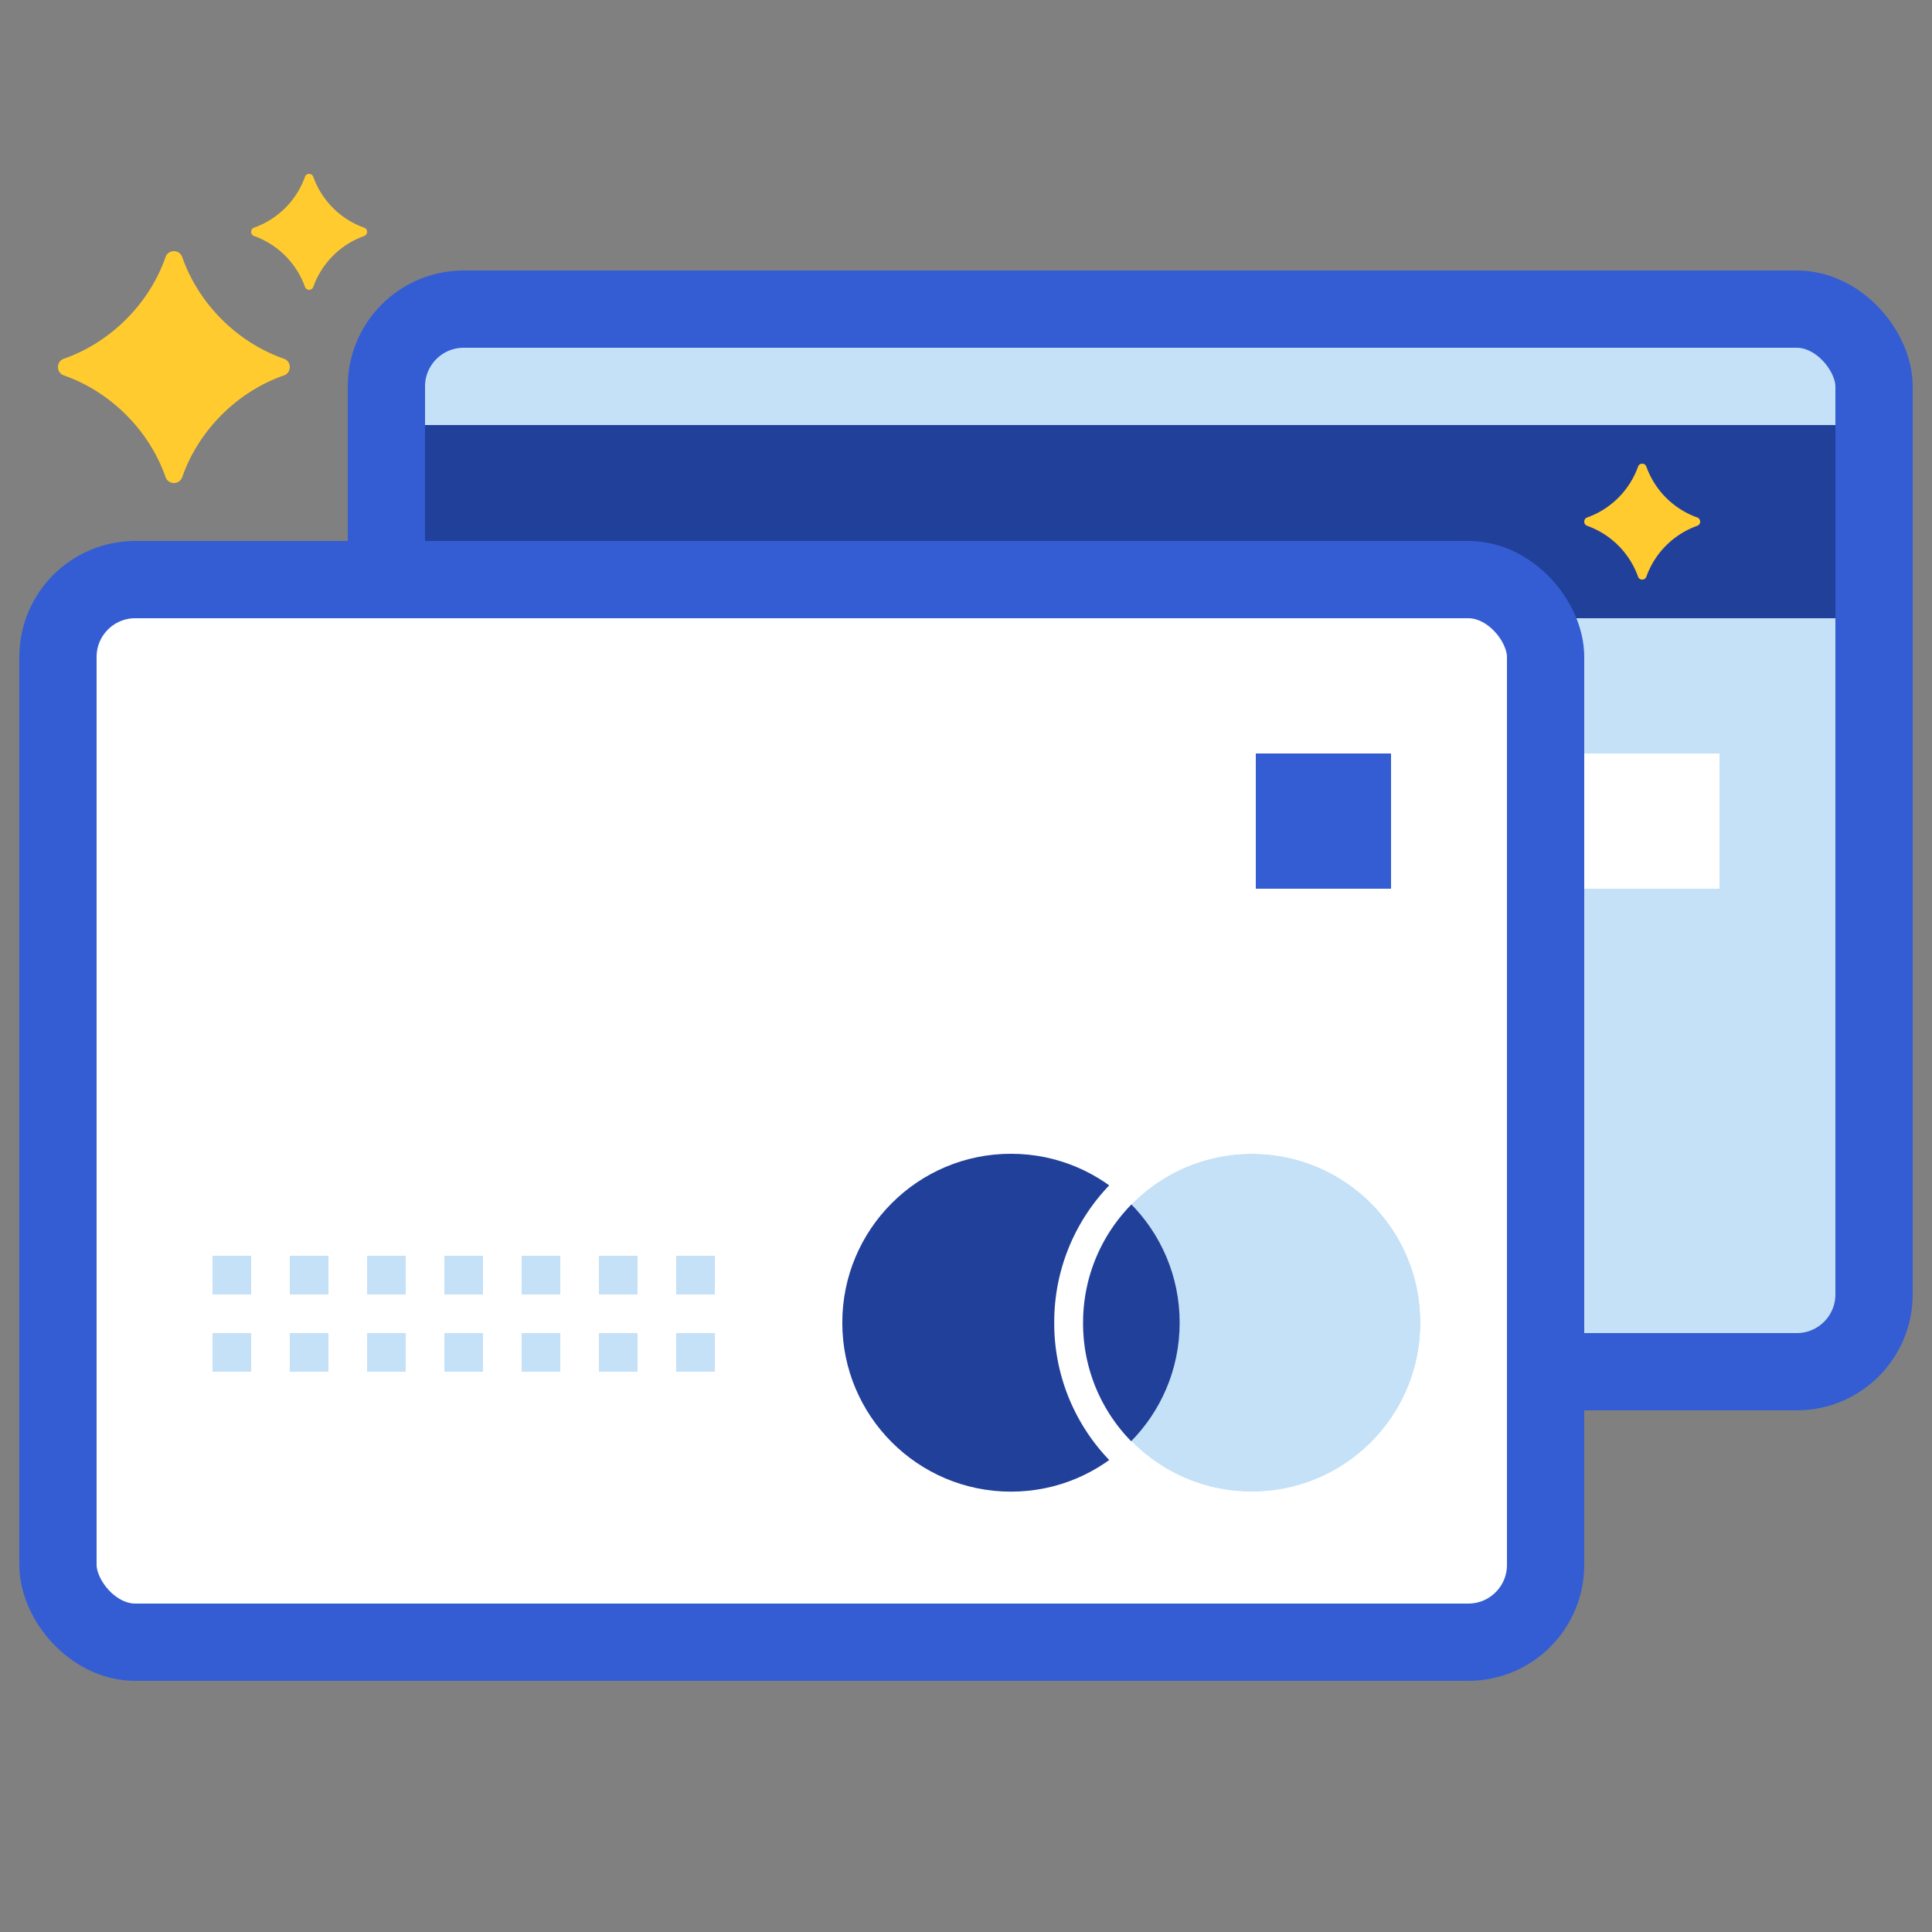 <svg xmlns="http://www.w3.org/2000/svg" width="100" height="100" viewBox="0 0 100 100">
    <rect x="0" y="0" width="100" height="100" fill="#808080" stroke="none"/>
    <g fill="none" fill-rule="evenodd">
        <g transform="translate(20 16)">
            <rect width="77" height="55" fill="#C4E1F7" stroke="#345DD4" stroke-width="4" rx="4"/>
            <path fill="#21409A" d="M2 6h73v10H2z"/>
            <path fill="#FFF" d="M7 23h62v7H7z"/>
        </g>
        <g transform="translate(3 30)">
            <rect width="77" height="55" fill="#FFF" stroke="#345DD4" stroke-width="4" rx="4"/>
            <path fill="#345DD4" d="M62 9h7v7h-7z"/>
            <path stroke="#C4E1F7" stroke-dasharray="2,2" stroke-width="2" d="M34 36H7M34 40H7"/>
            <g transform="translate(40 28)">
                <ellipse cx="21.791" cy="10.463" fill="#C4E1F7" rx="8.731" ry="8.744"/>
                <ellipse cx="9.328" cy="10.463" fill="#21409A" rx="8.731" ry="8.744"/>
                <path fill="#FFF" d="M21.791 1.719a8.701 8.701 0 0 1 8.731 8.744 8.701 8.701 0 0 1-8.731 8.744 8.701 8.701 0 0 1-8.731-8.744c0-4.858 3.955-8.744 8.731-8.744zm0-1.495a10.2 10.2 0 0 0-10.224 10.24 10.2 10.2 0 0 0 10.224 10.238 10.2 10.2 0 0 0 10.224-10.239A10.2 10.2 0 0 0 21.79.224z"/>
            </g>
        </g>
        <path fill="#FFCB2E" d="M8.57 24.696c-.844-2.42-2.846-4.42-5.266-5.265-.405-.14-.405-.721 0-.863 2.42-.843 4.422-2.845 5.266-5.264.141-.405.72-.405.862 0 .844 2.419 2.845 4.42 5.266 5.264.403.142.403.722 0 .863-2.421.844-4.422 2.845-5.266 5.265-.142.405-.721.405-.862 0M84.785 29.848a4.355 4.355 0 0 0-2.633-2.632c-.203-.071-.203-.361 0-.432a4.354 4.354 0 0 0 2.633-2.632c.07-.203.36-.203.431 0a4.353 4.353 0 0 0 2.633 2.632c.201.071.201.361 0 .432a4.354 4.354 0 0 0-2.633 2.632c-.071.203-.36.203-.431 0M15.785 14.848a4.355 4.355 0 0 0-2.633-2.632c-.203-.071-.203-.361 0-.432a4.354 4.354 0 0 0 2.633-2.632c.07-.203.36-.203.431 0a4.353 4.353 0 0 0 2.633 2.632c.201.071.201.361 0 .432a4.354 4.354 0 0 0-2.633 2.632c-.071.203-.36.203-.431 0"/>
    </g>
</svg>
